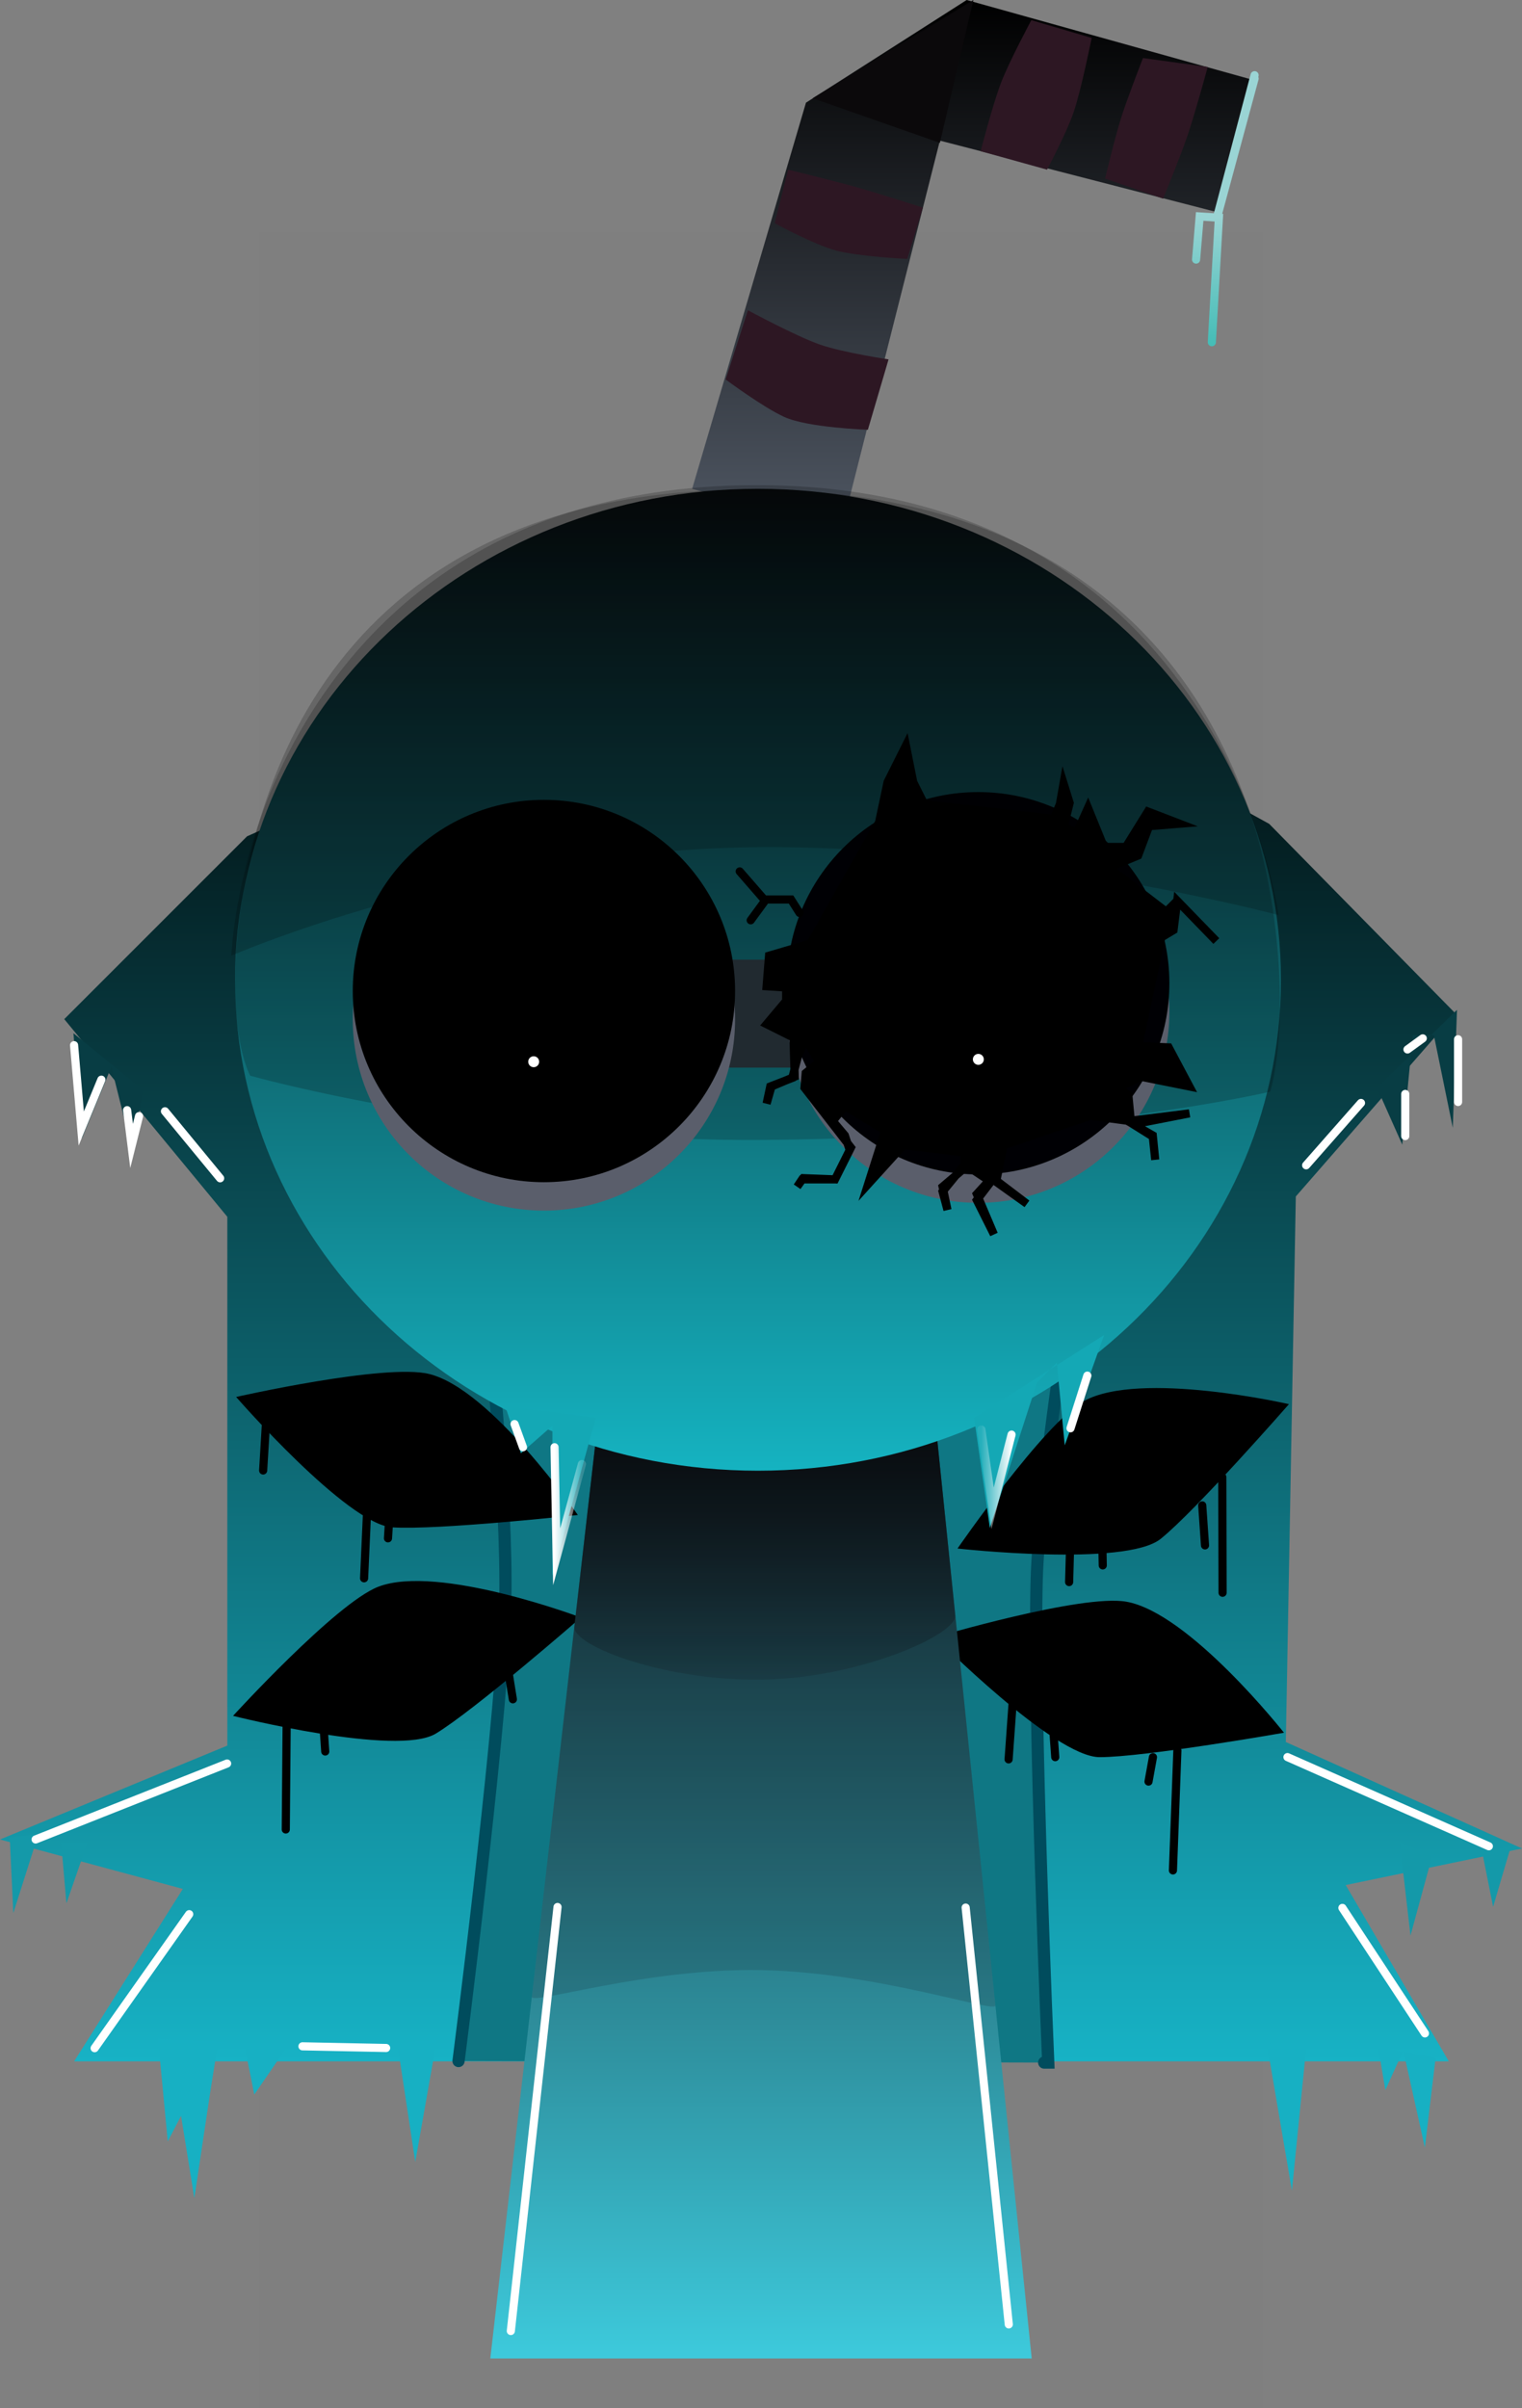 <svg version="1.1" xmlns="http://www.w3.org/2000/svg" xmlns:xlink="http://www.w3.org/1999/xlink" width="186.945" height="295.775" viewBox="0,0,186.945,295.775"><rect x="0" y="0" width="186.945" height="295.775" fill="#808080" stroke="none"/><defs><linearGradient x1="266.085" y1="17.837" x2="266.085" y2="82.812" gradientUnits="userSpaceOnUse" id="color-1"><stop offset="0" stop-color="#000000"/><stop offset="1" stop-color="#4f5763"/></linearGradient><linearGradient x1="294.842" y1="44.421" x2="294.842" y2="59.866" gradientUnits="userSpaceOnUse" id="color-2"><stop offset="0" stop-color="#9ad4d4"/><stop offset="1" stop-color="#46bdb7"/></linearGradient><linearGradient x1="240" y1="88.988" x2="240" y2="271.012" gradientUnits="userSpaceOnUse" id="color-3"><stop offset="0" stop-color="#000000"/><stop offset="1" stop-color="#17b2c5"/></linearGradient><linearGradient x1="240" y1="175.5" x2="240" y2="307.5" gradientUnits="userSpaceOnUse" id="color-4"><stop offset="0" stop-color="#0c070c"/><stop offset="1" stop-color="#3dcadc"/></linearGradient><linearGradient x1="240.469" y1="175.5" x2="240.469" y2="224.139" gradientUnits="userSpaceOnUse" id="color-5"><stop offset="0" stop-color="#000000"/><stop offset="1" stop-color="#0c070c" stop-opacity="0.14"/></linearGradient><linearGradient x1="239.629" y1="77.872" x2="239.629" y2="198.469" gradientUnits="userSpaceOnUse" id="color-6"><stop offset="0" stop-color="#070b0d"/><stop offset="1" stop-color="#15b3c1"/></linearGradient><linearGradient x1="214.643" y1="202.31" x2="218.006" y2="202.31" gradientUnits="userSpaceOnUse" id="color-7"><stop offset="0" stop-color="#ffffff"/><stop offset="1" stop-color="#ffffff" stop-opacity="0.161"/></linearGradient><linearGradient x1="267.062" y1="198.25" x2="270.774" y2="198.25" gradientUnits="userSpaceOnUse" id="color-8"><stop offset="0" stop-color="#ffffff" stop-opacity="0.08"/><stop offset="1" stop-color="#ffffff"/></linearGradient></defs><g transform="translate(-146.527,-17.837)"><g data-paper-data="{&quot;isPaintingLayer&quot;:true}" fill-rule="nonzero" stroke-linejoin="miter" stroke-miterlimit="10" stroke-dasharray="" stroke-dashoffset="0" style="mix-blend-mode: normal"><path d="M178.409,313.613v-267.225c0,0 47.089,0 68.658,0c19.221,0 54.524,0 54.524,0v267.225z" fill-opacity="0.01" fill="#000000" stroke="none" stroke-width="0" stroke-linecap="butt"/><g stroke-linecap="round"><path d="M231.541,77.877l13.982,-47.429l19.739,-12.611l35.366,9.87l-4.661,16.175l-33.995,-8.773l-12.063,47.703z" fill="url(#color-1)" stroke="#000000" stroke-width="0"/><path d="M238.395,55.945c0,0 5.919,3.192 8.829,4.208c2.846,0.994 8.443,1.823 8.443,1.823l-2.54,8.643c0,0 -7.374,-0.242 -10.28,-1.577c-2.643,-1.213 -7.193,-4.599 -7.193,-4.599z" fill="#2d1723" stroke="#000000" stroke-width="0"/><path d="M243.33,38.673c0,0 5.7,1.394 8.334,2.136c2.864,0.806 8.217,2.525 8.217,2.525l-1.919,6.306c0,0 -6.048,-0.303 -8.735,-1.027c-2.738,-0.738 -7.541,-3.36 -7.541,-3.36z" fill="#2d1723" stroke="#000000" stroke-width="0"/><path d="M280.615,22.498c0,0 -1.261,6.309 -2.208,9.103c-0.875,2.581 -3.275,7.072 -3.275,7.072l-8.152,-2.266c0,0 1.471,-5.741 2.536,-8.493c1.008,-2.605 3.692,-7.604 3.692,-7.604z" fill="#2d1723" stroke="#000000" stroke-width="0"/><path d="M294.871,26.062c0,0 -1.553,5.688 -2.486,8.44c-0.893,2.635 -2.997,7.735 -2.997,7.735l-7.128,-2.467c0,0 1.202,-5.009 1.983,-7.491c0.772,-2.452 2.677,-7.313 2.677,-7.313z" fill="#2d1723" stroke="#000000" stroke-width="0"/><path d="M266.085,17.837l-4.112,17.546l-15.631,-5.482z" fill="#0b090b" stroke="#000000" stroke-width="0"/><path d="M231.541,77.877l13.982,-47.429l19.739,-12.611l35.366,9.87l-4.661,16.175l-33.995,-8.773l-12.063,47.703z" fill="none" stroke="#000000" stroke-width="0"/><path d="M300.626,27.487l-4.727,17.468l4.727,-17.879" fill="none" stroke="#9ad4d4" stroke-width="1"/><path d="M293.441,49.716l0.441,-5.296l2.359,0.153l-0.866,15.293" fill="none" stroke="url(#color-2)" stroke-width="1"/></g><g stroke-linecap="round"><path d="M302.421,119.025l22.88,23.288l-19.611,22.471l-1.226,67.005l29.008,13.074l-21.654,4.494l12.666,21.654c0,0 -85.42,0 -116.59,0c-20.869,0 -52.262,0 -52.262,0l13.353,-21.181l-22.457,-6.07l27.92,-11.532v-64.944l-20.03,-24.278l22.457,-22.457l71.014,-31.562z" fill="url(#color-3)" stroke="#000000" stroke-width="0"/><path d="M202.848,270.969c0,0 4.954,-38.489 5.68,-54.395c0.553,-12.116 -1.697,-32.805 -1.697,-32.805l70.855,-5.038c0,0 -3.549,23.031 -3.823,33.09c-0.443,16.302 1.418,59.337 1.418,59.337l-0.495,0.001" fill="#0f7784" stroke="#004c5d" stroke-width="1.5"/><path d="M164.084,151.721l-1.293,7.501l-2.587,-10.347l-3.621,8.795l-1.035,-12.933" fill="#083d44" stroke="#004c5d" stroke-width="0"/><path d="M325.488,141.866l-0.517,14.485l-2.328,-11.381h-2.587l-1.293,13.451l-3.104,-6.984" fill="#083d44" stroke="#004c5d" stroke-width="0"/><path d="M151.252,243.087l-3.089,9.709l-0.441,-9.267" fill="#1499a9" stroke="#004c5d" stroke-width="0"/><path d="M157.294,244.093l-2.609,7.502l-0.652,-7.502" fill="#1499a9" stroke="#004c5d" stroke-width="0"/><path d="M181.886,269.085l-4.126,6.002l-1.125,-5.626l-3.376,-0.375l-0.906,5.68l-1.957,13.046l-1.631,-10.111l-1.631,3.146l-1.2,-12.605" fill="#17b0c3" stroke="#004c5d" stroke-width="0"/><path d="M200.181,268.36l-2.648,15.004l-2.207,-14.563" fill="#17b0c3" stroke="#004c5d" stroke-width="0"/><path d="M322.423,245.853l-2.648,9.709l-1.324,-11.474" fill="#1499a9" stroke="#004c5d" stroke-width="0"/><path d="M332.132,244.529l-2.207,7.502l-1.324,-6.62" fill="#1499a9" stroke="#004c5d" stroke-width="0"/><path d="M322.864,270.566l-1.324,11.033l-2.648,-11.915l-2.207,4.854l-0.883,-5.296" fill="#17b0c3" stroke="#004c5d" stroke-width="0"/><path d="M306.977,269.243l-1.765,17.652l-3.089,-18.094" fill="#17b0c3" stroke="#004c5d" stroke-width="0"/><path d="M304.664,233.642l24.736,10.949" fill="none" stroke="#ffffff" stroke-width="1"/><path d="M321.549,267.574l-10.138,-15.41" fill="none" stroke="#ffffff" stroke-width="1"/><path d="M174.422,234.43l-23.52,9.327" fill="none" stroke="#ffffff" stroke-width="1"/><path d="M158.151,269.392l11.617,-16.457" fill="none" stroke="#ffffff" stroke-width="1"/><path d="M193.954,269.369l-10.275,-0.206" fill="none" stroke="#ffffff" stroke-width="1"/><path d="M173.566,162.552l-6.776,-8.228" fill="none" stroke="#ffffff" stroke-width="1"/><path d="M158.978,150.441l-2.471,6.001l-0.882,-10.236" fill="none" stroke="#ffffff" stroke-width="1"/><path d="M163.606,154.919l-0.915,3.659l-0.549,-4.391" fill="none" stroke="#ffffff" stroke-width="1"/><path d="M313.695,153.301l-6.736,7.655" fill="none" stroke="#ffffff" stroke-width="1"/><path d="M319.132,157.368v-5.173" fill="none" stroke="#ffffff" stroke-width="1"/><path d="M325.62,153.181v-7.705" fill="none" stroke="#ffffff" stroke-width="1"/><path d="M319.406,146.731l1.875,-1.364" fill="none" stroke="#ffffff" stroke-width="1"/></g><g><path d="M261.41,218.918c0,0 17.969,-5.33 23.459,-4.364c7.756,1.364 19.367,16.094 19.367,16.094c0,0 -17.066,3.001 -22.64,3.001c-5.574,0 -20.185,-14.73 -20.185,-14.73z" fill="#000000" stroke="none" stroke-width="0" stroke-linecap="butt"/><path d="M270.412,233.921l0.546,-7.638" fill="none" stroke="#000000" stroke-width="1" stroke-linecap="round"/><path d="M275.868,229.829l0.273,3.819" fill="none" stroke="#000000" stroke-width="1" stroke-linecap="round"/><path d="M287.597,236.649l0.546,-3.001" fill="none" stroke="#000000" stroke-width="1" stroke-linecap="round"/><path d="M290.598,247.56l0.546,-14.73" fill="none" stroke="#000000" stroke-width="1" stroke-linecap="round"/></g><g><path d="M264.138,208.024c0,0 10.65,-15.423 15.531,-18.115c6.896,-3.803 25.178,0.384 25.178,0.384c0,0 -11.409,13.043 -15.75,16.539c-4.341,3.497 -24.96,1.191 -24.96,1.191z" fill="#000000" stroke="none" stroke-width="0" stroke-linecap="butt"/><path d="M277.948,208.409l-0.102,3.737" fill="none" stroke="#000000" stroke-width="1" stroke-linecap="round"/><path d="M281.922,207.292l0.055,2.803" fill="none" stroke="#000000" stroke-width="1" stroke-linecap="round"/><path d="M294.196,202.726l0.34,4.913" fill="none" stroke="#000000" stroke-width="1" stroke-linecap="round"/><path d="M296.696,213.456l-0.038,-14.207" fill="none" stroke="#000000" stroke-width="1" stroke-linecap="round"/></g><g><path d="M175.532,189.41c0,0 18.278,-4.146 23.694,-2.825c7.651,1.867 18.276,17.323 18.276,17.323c0,0 -17.226,1.881 -22.788,1.517c-5.562,-0.364 -19.182,-16.015 -19.182,-16.015z" fill="#000000" stroke="none" stroke-width="0" stroke-linecap="butt"/><path d="M179.344,190.132l-0.495,8.308" fill="none" stroke="#000000" stroke-width="1" stroke-linecap="round"/><path d="M191.698,201.611l-0.45,10.07" fill="none" stroke="#000000" stroke-width="1" stroke-linecap="round"/><path d="" fill="none" stroke="#000000" stroke-width="1" stroke-linecap="round"/><path d="M194.183,206.771l0.211,-3.453" fill="none" stroke="#000000" stroke-width="1" stroke-linecap="round"/></g><g><path d="M175.153,228.577c0,0 12.632,-13.846 17.831,-15.856c7.346,-2.839 24.897,3.775 24.897,3.775c0,0 -13.063,11.386 -17.835,14.265c-4.773,2.88 -24.893,-2.184 -24.893,-2.184z" fill="#000000" stroke="none" stroke-width="0" stroke-linecap="butt"/><path d="M181.741,228.867l-0.113,13.664" fill="none" stroke="#000000" stroke-width="1" stroke-linecap="round"/><path d="M186.476,232.953l-0.227,-3.365" fill="none" stroke="#000000" stroke-width="1" stroke-linecap="round"/><path d="" fill="none" stroke="#000000" stroke-width="1" stroke-linecap="round"/><path d="M208.894,222.65l0.627,3.892" fill="none" stroke="#000000" stroke-width="1" stroke-linecap="round"/></g><g><path d="M206.75,307.5l15.143,-131.842l37.783,-0.158l13.574,132z" fill="url(#color-4)" stroke="#000000" stroke-width="0" stroke-linecap="butt"/><path d="M211.853,263.072c2.786,-24.254 10.04,-87.414 10.04,-87.414l37.783,-0.158c0,0 6.614,64.316 9.115,88.636c0.109,1.062 -14.404,-4.065 -28.803,-4.332c-14.185,-0.263 -28.259,4.35 -28.135,3.269z" fill-opacity="0.14" fill="#0c070c" stroke="#000000" stroke-width="0" stroke-linecap="butt"/><path d="M217.077,217.59c2.511,-21.859 4.816,-41.932 4.816,-41.932l37.783,-0.158c0,0 1.982,19.276 4.187,40.714c0.241,2.347 -11.326,7.513 -23.018,7.901c-11.961,0.397 -24.054,-4.039 -23.768,-6.525z" fill="url(#color-5)" stroke="#000000" stroke-width="0" stroke-linecap="butt"/><path d="M215.008,252.053l-5.737,52.074" fill="none" stroke="#ffffff" stroke-width="1" stroke-linecap="round"/><path d="M265.138,252.124l5.296,51.192" fill="none" stroke="#ffffff" stroke-width="1" stroke-linecap="round"/></g><g><path d="M175.392,138.17c0,-33.302 28.76,-60.298 64.237,-60.298c35.477,0 64.237,26.996 64.237,60.298c0,33.302 -28.76,60.298 -64.237,60.298c-35.477,0 -64.237,-26.996 -64.237,-60.298z" fill="url(#color-6)" stroke="#000000" stroke-width="0" stroke-linecap="butt"/><path d="M230.036,148.959v-13.259h17.795v13.259z" fill="#29353c" stroke="none" stroke-width="0" stroke-linecap="butt"/><path d="M177.264,149.955c0,0 -2.349,-4.15 -1.788,-14.211c1.256,-22.513 13.282,-58.799 65.456,-57.773c44.83,0.934 59.198,30.444 62.103,52.791c1.837,14.129 -0.491,21.153 -0.491,21.153c0,0 -23.488,5.582 -61.883,5.92c-34.395,0.303 -63.397,-7.88 -63.397,-7.88z" fill-opacity="0.201" fill="#000000" stroke="none" stroke-width="0" stroke-linecap="butt"/><path d="M189.856,143.042c0,-12.968 10.513,-23.481 23.481,-23.481c12.968,0 23.481,10.513 23.481,23.481c0,12.968 -10.513,23.481 -23.481,23.481c-12.968,0 -23.481,-10.513 -23.481,-23.481z" fill="#5a5e6b" stroke="#000000" stroke-width="0" stroke-linecap="butt"/><path d="M266.681,165.569c-12.968,0 -23.481,-10.513 -23.481,-23.481c0,-12.968 10.513,-23.481 23.481,-23.481c12.968,0 23.481,10.513 23.481,23.481c0,12.968 -10.513,23.481 -23.481,23.481z" data-paper-data="{&quot;index&quot;:null}" fill="#5a5e6b" stroke="#000000" stroke-width="0" stroke-linecap="butt"/><path d="M189.856,139.553c0,-12.968 10.513,-23.481 23.481,-23.481c12.968,0 23.481,10.513 23.481,23.481c0,12.968 -10.513,23.481 -23.481,23.481c-12.968,0 -23.481,-10.513 -23.481,-23.481z" fill="#000000" stroke="#000000" stroke-width="0" stroke-linecap="butt"/><path d="M266.681,162.08c-12.968,0 -23.481,-10.513 -23.481,-23.481c0,-12.968 10.513,-23.481 23.481,-23.481c12.968,0 23.481,10.513 23.481,23.481c0,12.968 -10.513,23.481 -23.481,23.481z" data-paper-data="{&quot;index&quot;:null}" fill="#000004" stroke="#000000" stroke-width="0" stroke-linecap="butt"/><path d="M174.94,135.208c0,0 0.392,-10.598 5.774,-22.324c7.622,-16.604 24.713,-36.01 60.217,-35.449c55.927,0.884 62.639,52.791 62.639,52.791c0,0 -32.098,-8.519 -63.51,-8.341c-29.524,0.167 -55.559,9.525 -62.997,12.456c-1.383,0.545 -2.123,0.868 -2.123,0.868z" fill-opacity="0.201" fill="#000000" stroke="none" stroke-width="0" stroke-linecap="butt"/><path d="M244.739,129.964l-1.051,-1.651h-3.302l-3.002,-3.452" fill="none" stroke="#000000" stroke-width="1" stroke-linecap="round"/><path d="M240.386,128.613l-1.651,2.252" fill="none" stroke="#000000" stroke-width="1" stroke-linecap="round"/><path d="M254.496,118.856l1.051,-4.953l2.252,-4.503l0.901,4.503l1.351,2.702l15.911,1.801l0.75,-1.801l0.45,-2.552l0.75,2.402l-0.75,3.002l1.651,0.6l1.351,-3.002l1.951,4.803h2.702l2.702,-4.353l3.903,1.501l-3.753,0.3l-1.351,3.602l-3.602,1.501l7.055,5.404l1.351,-1.351l4.803,4.953l-4.803,-4.953l-0.45,3.602l-1.501,0.901l-2.852,13.359l3.753,0.15l2.552,4.803l-6.004,-1.201l-2.702,1.351l1.201,0.901l0.3,3.152l7.205,-0.901l-6.905,1.351l2.402,1.501l0.3,2.852l-0.3,-3.002l-3.152,-1.801l-4.503,-0.6l-10.657,3.602l-0.901,4.353l3.753,2.852l-4.203,-3.002l-1.951,2.552l2.101,4.203l-2.101,-4.953l1.501,-1.651l-2.702,-1.801l-3.002,2.552l0.6,2.852l-0.6,-2.252l2.702,-3.302v-1.501l-7.505,-0.901l-4.353,4.803l2.101,-6.604l-4.953,-3.002l-1.201,1.501l-3.753,-3.753l4.953,5.854l0.6,1.801l-1.801,3.602h-4.053l-0.6,0.901l0.75,-1.051l3.903,0.15l1.951,-3.903l-5.704,-7.355l0.15,-1.801l1.651,-1.351l-1.651,-2.852l-0.901,1.951l-0.751,2.852l-2.702,1.051l-0.45,2.101l0.6,-2.101l2.852,-1.201l-0.15,-4.803l-3.302,-1.651l2.402,-2.852v-1.651l-2.402,-0.15l0.3,-3.753l5.103,-1.501z" fill="#000000" stroke="#000000" stroke-width="1" stroke-linecap="round"/><path d="M219.706,191.967l-5.324,19.361v-18.393l-3.872,3.388l-1.936,-5.808" fill="#14a8b5" stroke="#004c5d" stroke-width="0" stroke-linecap="round"/><path d="M282.146,181.803l-4.84,13.553l-0.968,-10.165l-2.42,2.42l-5.808,17.909l-1.936,-13.553" fill="#14a8b5" stroke="#004c5d" stroke-width="0" stroke-linecap="round"/><path d="M209.729,192.74l1.035,2.845" fill="none" stroke="#ffffff" stroke-width="1" stroke-linecap="round"/><path d="M218.006,197.654l-3.104,11.381l-0.259,-13.451" fill="none" stroke="url(#color-7)" stroke-width="1" stroke-linecap="round"/><path d="M270.774,194.033l-2.328,9.053l-1.384,-9.673" fill="none" stroke="url(#color-8)" stroke-width="1" stroke-linecap="round"/><path d="M278.016,193.257l2.069,-6.467" fill="none" stroke="#ffffff" stroke-width="1" stroke-linecap="round"/></g><path d="M266.024,147.946c0,-0.371 0.301,-0.672 0.672,-0.672c0.371,0 0.672,0.301 0.672,0.672c0,0.371 -0.301,0.672 -0.672,0.672c-0.371,0 -0.672,-0.301 -0.672,-0.672z" fill="#ffffff" stroke="none" stroke-width="0" stroke-linecap="butt"/><path d="M211.407,148.238c0,-0.371 0.301,-0.672 0.672,-0.672c0.371,0 0.672,0.301 0.672,0.672c0,0.371 -0.301,0.672 -0.672,0.672c-0.371,0 -0.672,-0.301 -0.672,-0.672z" fill="#ffffff" stroke="none" stroke-width="0" stroke-linecap="butt"/></g></g></svg>
